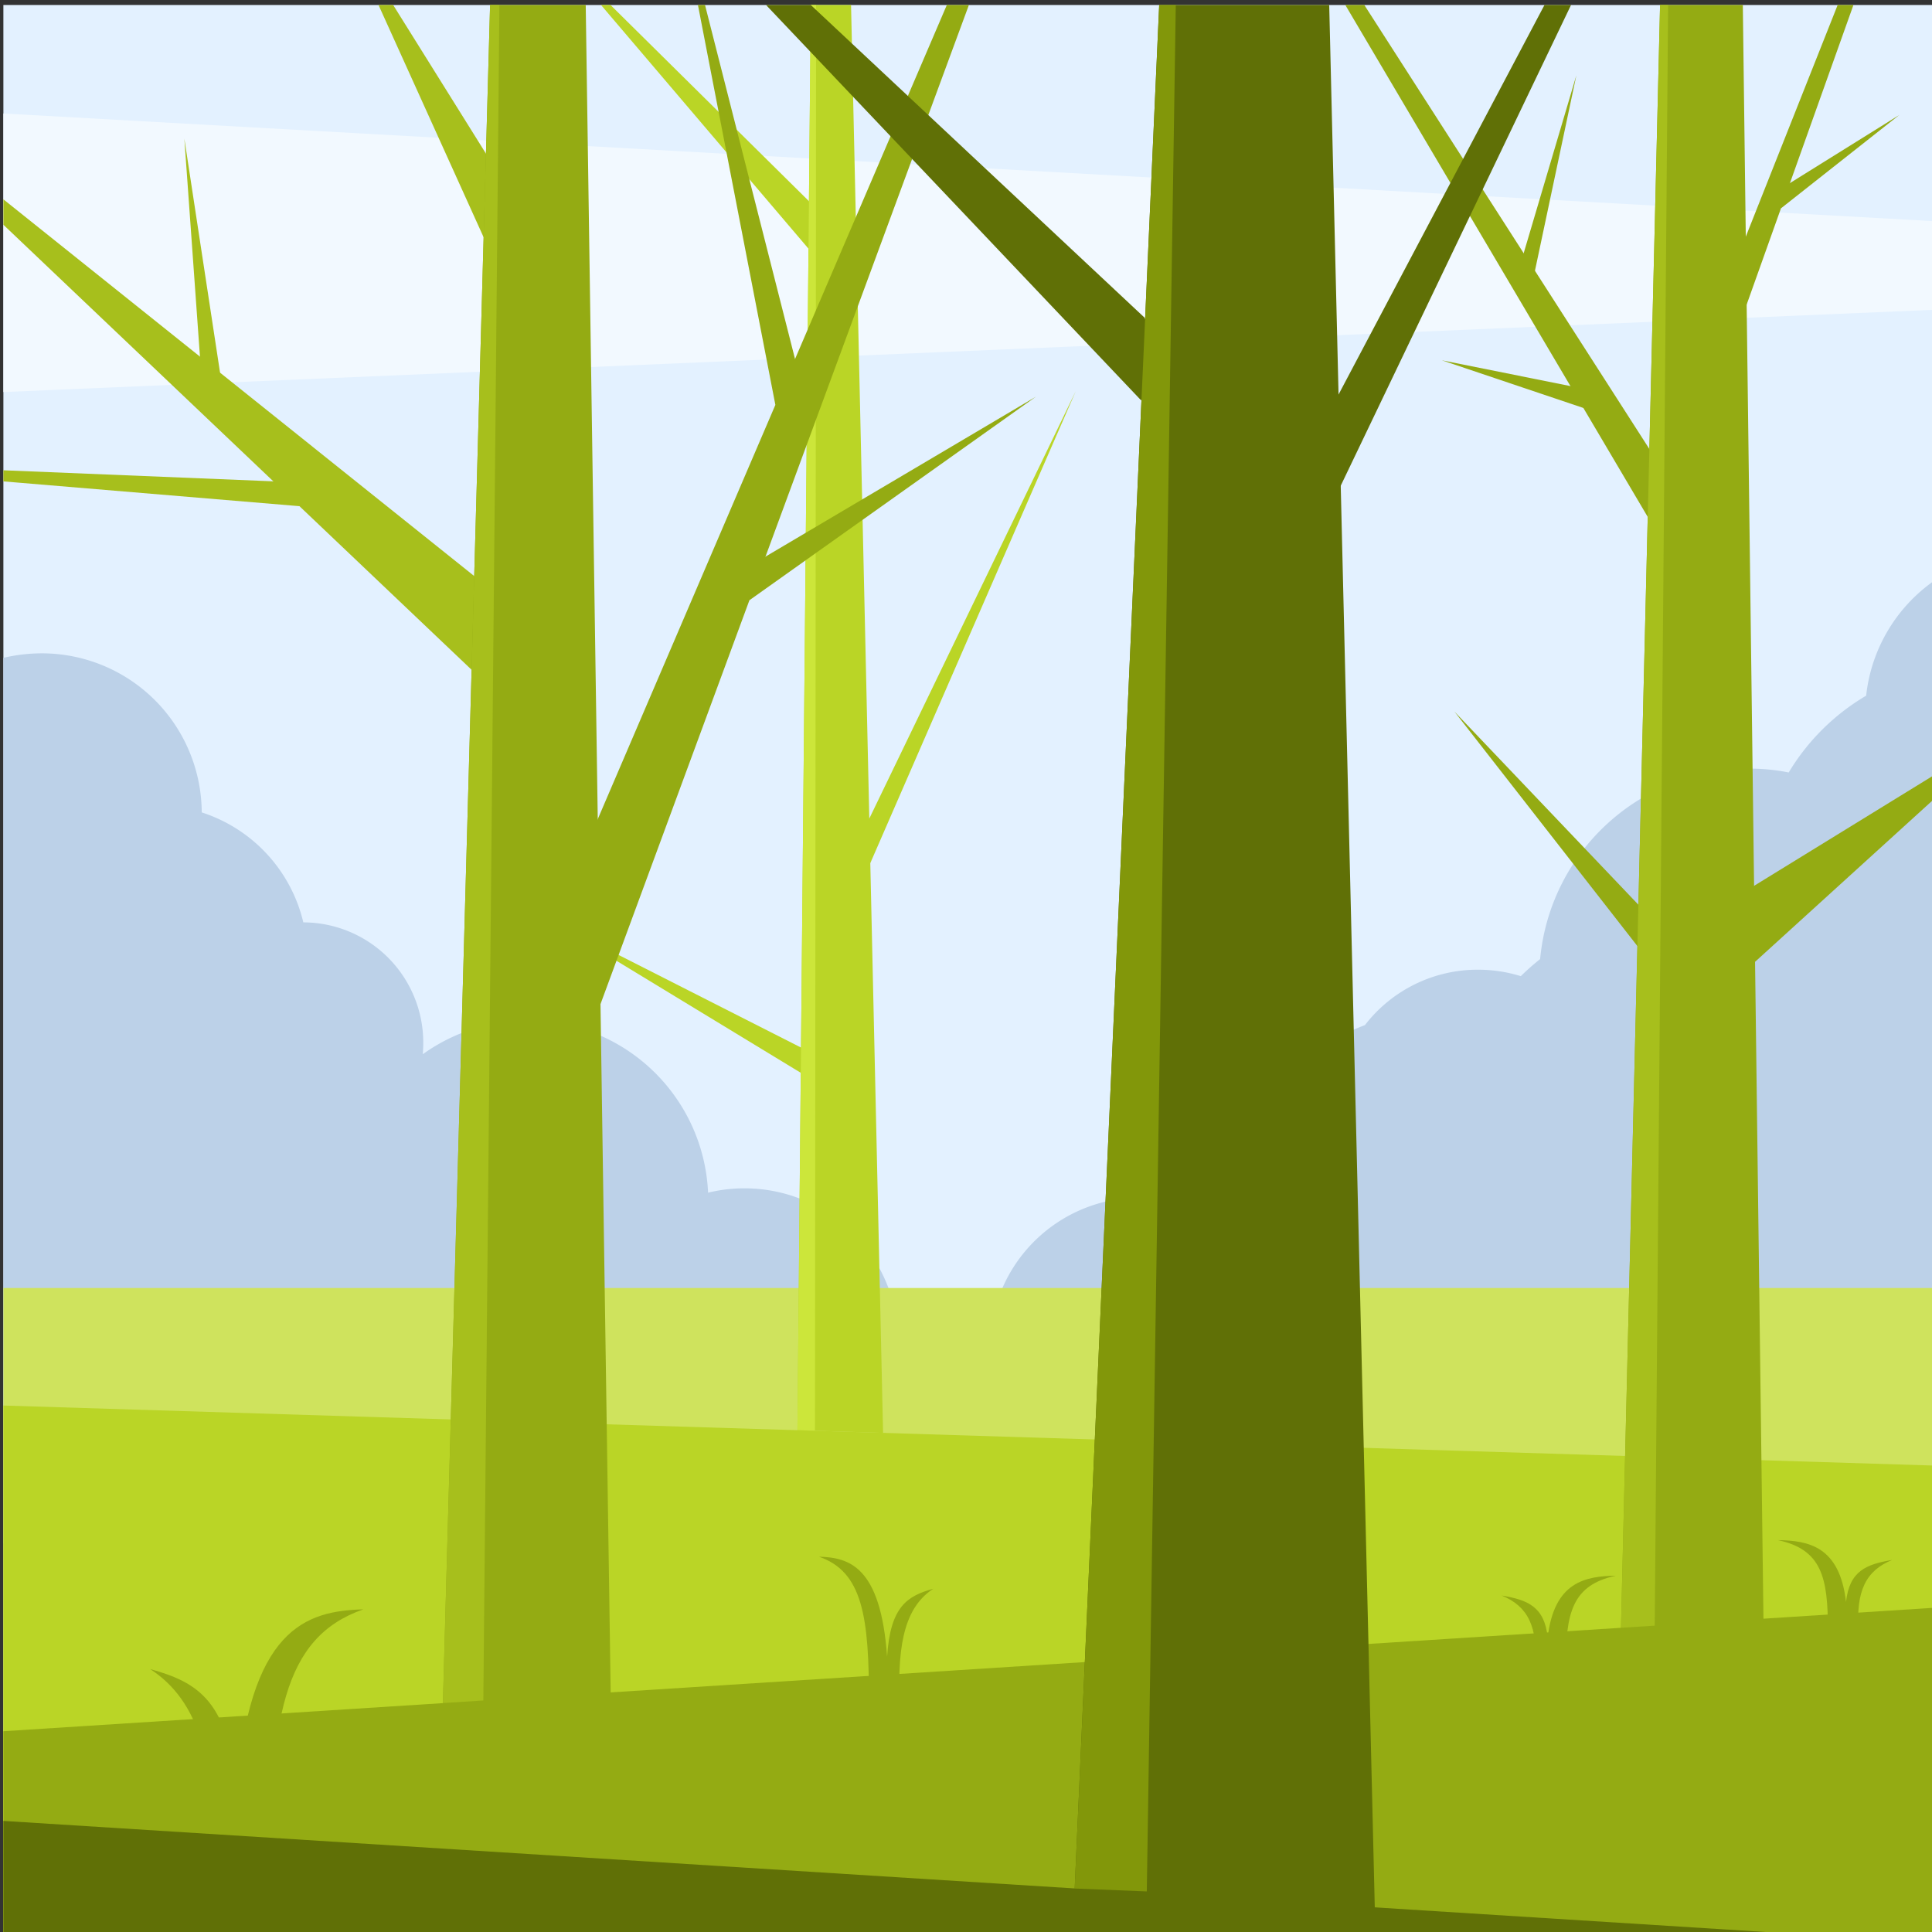 <svg id="publicdomainvectors.org" xmlns="http://www.w3.org/2000/svg" viewBox="0 0 1200 1200"><rect x="0" y="0" width="1200" height="1200" fill="#333333" stroke="none"/><defs><style>.cls-1{fill:#e3f1ff;}.cls-2{fill:#f2f9ff;}.cls-10,.cls-2,.cls-3,.cls-4,.cls-5,.cls-7,.cls-8,.cls-9{fill-rule:evenodd;}.cls-3{fill:#bad526;}.cls-4{fill:#bcd1e8;}.cls-5{fill:#a7bf1c;}.cls-6{fill:#cfe35d;}.cls-7{fill:#cce63a;}.cls-8{fill:#94ab13;}.cls-9{fill:#607006;}.cls-10{fill:#82970a;}</style></defs><title>LANDSCAPE10</title><rect class="cls-1" x="2.1" y="3.1" width="1199.4" height="1199.37"/><polygon class="cls-2" points="2.1 243.5 1201.5 192.4 1201.5 137.4 2.1 70.5 2.1 243.5"/><polygon class="cls-3" points="498.8 667.2 340.2 570.8 499 651.4 498.8 667.2"/><polygon class="cls-3" points="502.2 154.5 373.3 3.1 379.2 3.1 502.5 125 509 139.9 502.2 154.5"/><path class="cls-4" d="M1201.5,360.6v607c-3.3.2-6.6.4-10,.4A118.6,118.6,0,0,1,1073,849.5a113.8,113.8,0,0,1,1.2-16.6,136.7,136.7,0,0,1-34.1,4.3,133.7,133.7,0,0,1-51.8-10.3,122.8,122.8,0,0,1-186.6,9v1.3a93.4,93.4,0,1,1-93.4-93.4,86.6,86.6,0,0,1,12.5.9,62.4,62.4,0,0,1,61.4-51h.6a123.2,123.2,0,0,1,65-57A88.3,88.3,0,0,1,918,602.3a89.7,89.7,0,0,1,26.6,4,151.5,151.5,0,0,1,12-10.6,130.3,130.3,0,0,1,129.7-118.3,125.4,125.4,0,0,1,24.7,2.4,137.3,137.3,0,0,1,48.1-47.7A100.3,100.3,0,0,1,1201.5,360.6Z"/><polygon class="cls-5" points="292.9 416 2.1 139.6 2.1 123.8 306.8 367.6 292.9 416"/><polygon class="cls-5" points="300.4 147.4 235.1 3.1 244.2 3.1 309.2 107.2 300.4 147.4"/><path class="cls-4" d="M2.1,958.6v-550A104.9,104.9,0,0,1,26,405.8a99.3,99.3,0,0,1,99.3,98.8,94.7,94.7,0,0,1,63.1,68.3,74.7,74.7,0,0,1,74.5,74.7q0,3.6-.3,7.2a112,112,0,0,1,177.2,86,94.1,94.1,0,0,1,22.7-2.7,95.4,95.4,0,1,1-93.9,112.2,110.5,110.5,0,0,1-40.8,7.7,113.4,113.4,0,0,1-38.3-6.7A88.8,88.8,0,0,1,142.3,893a102.1,102.1,0,0,1-21.6,2.4c-2.2,0-4.5-.1-6.7-.3A141.6,141.6,0,0,1,2.1,958.6Z"/><rect class="cls-6" x="2.1" y="800" width="1199.4" height="402.51"/><polygon class="cls-3" points="548.5 890 528.6 3.1 503.6 3.1 495.3 888.3 548.5 890"/><polygon class="cls-7" points="495.3 888.3 503.6 3.1 506.9 3.1 506.2 888.7 495.3 888.3"/><polygon class="cls-8" points="352.4 552.8 588.1 3.1 601.8 3.1 373 623.6 352.4 552.8"/><polygon class="cls-3" points="1201.5 910.3 2.1 873 2.1 1202.5 1201.5 1202.5 1201.5 910.3"/><polygon class="cls-8" points="1023.4 321 835.6 3.1 847.4 3.1 1024.4 278.8 1053.9 335.8 1023.4 321"/><polygon class="cls-8" points="1084.3 147.1 1141.4 3.1 1151.2 3.1 1084.8 189.4 1062.7 184.4 1084.3 147.1"/><polygon class="cls-8" points="983.5 253.4 895.6 223.8 975.4 239.8 989 240.5 983.5 253.4"/><polygon class="cls-8" points="946.4 157.2 979.1 46.8 953.4 168.1 949.7 183.5 946.4 157.2"/><polygon class="cls-8" points="1106.2 129.4 1179.7 71.4 1111.8 113.7 1103.2 120.2 1106.2 129.4"/><polygon class="cls-8" points="1017 587.6 903.4 442 1017.6 561.9 1064.7 604.2 1017 587.6"/><polygon class="cls-8" points="1089.5 550.2 1201.5 481.3 1201.5 496.1 1090.1 597.4 1076.3 568.4 1089.5 550.2"/><polygon class="cls-8" points="1005.7 1057.8 1031.1 3.1 1082.5 3.1 1095.9 1051.2 1049.3 1083.1 1005.7 1057.8"/><polygon class="cls-5" points="1036.1 3.1 1027.4 1056.2 1005.7 1057.8 1031.1 3.1 1036.1 3.1"/><path class="cls-8" d="M146.8,1115.5c7.4-104.7,43.7-114.9,78.9-115.9-50.3,17.4-58.4,68.7-57.9,171.4H132.1c3.7-76.4-8.6-114.6-38.8-134.3C122.9,1044.9,143,1056.6,146.8,1115.5Z"/><polygon class="cls-8" points="2.1 1075.3 1201.5 998.6 1201.5 1202.5 2.1 1202.5 2.1 1075.3"/><polygon class="cls-9" points="2.1 1131 1136.3 1202.5 2.1 1202.5 2.1 1131"/><polygon class="cls-9" points="667.5 1173 720 3.1 825.6 3.1 853.9 1184.7 757.4 1195.6 667.5 1173"/><polygon class="cls-9" points="475.8 3.1 708.6 248.5 729.6 241.6 710.9 197.3 503.6 3.1 475.8 3.1"/><polygon class="cls-9" points="830.1 247.5 959.3 3.1 975.8 3.1 831.4 304.5 821.9 289.3 830.1 247.5"/><polygon class="cls-10" points="730.3 3.1 712.3 1174.8 667.5 1173 720 3.1 730.3 3.1"/><polygon class="cls-8" points="275.1 1057.8 304.4 3.1 363.8 3.1 379.3 1051.2 325.5 1083.1 275.1 1057.8"/><polygon class="cls-5" points="310.2 3.1 300.2 1056.2 275.1 1057.8 304.4 3.1 310.2 3.1"/><polygon class="cls-8" points="481.6 251.5 433.5 3.1 437.9 3.1 497.4 237.1 481.6 251.5"/><polygon class="cls-5" points="186.1 314.4 2.1 299 2.1 292.1 192.6 299.9 186.1 314.4"/><polygon class="cls-8" points="475.5 345.7 643.4 246.4 465.5 372.8 459.6 364.3 475.5 345.7"/><polygon class="cls-5" points="136.7 231.6 114.5 86.1 124.2 221.5 124.3 247.3 136.7 231.6"/><polygon class="cls-3" points="540.6 536 668.2 242.9 540 508.3 520.8 520.2 540.6 536"/><path class="cls-8" d="M551,1029c-4-56.1-23.5-61.6-42.3-62.1,26.9,9.3,31.3,36.8,31,91.9h19.2c-2-40.9,4.6-61.4,20.8-72C563.8,991.2,553,997.5,551,1029Z"/><path class="cls-8" d="M1146.6,995c-4-34.7-23.4-38.1-42.3-38.4,27,5.8,31.3,22.8,31,56.8h19.2c-2-25.3,4.6-38,20.8-44.5C1159.4,971.6,1148.7,975.5,1146.6,995Z"/><path class="cls-8" d="M961.3,1017.1c4-34.7,23.5-38.1,42.3-38.4-26.9,5.8-31.3,22.8-31,56.8H953.5c1.9-25.3-4.6-37.9-20.8-44.5C948.5,993.7,959.3,997.6,961.3,1017.1Z"/></svg>
